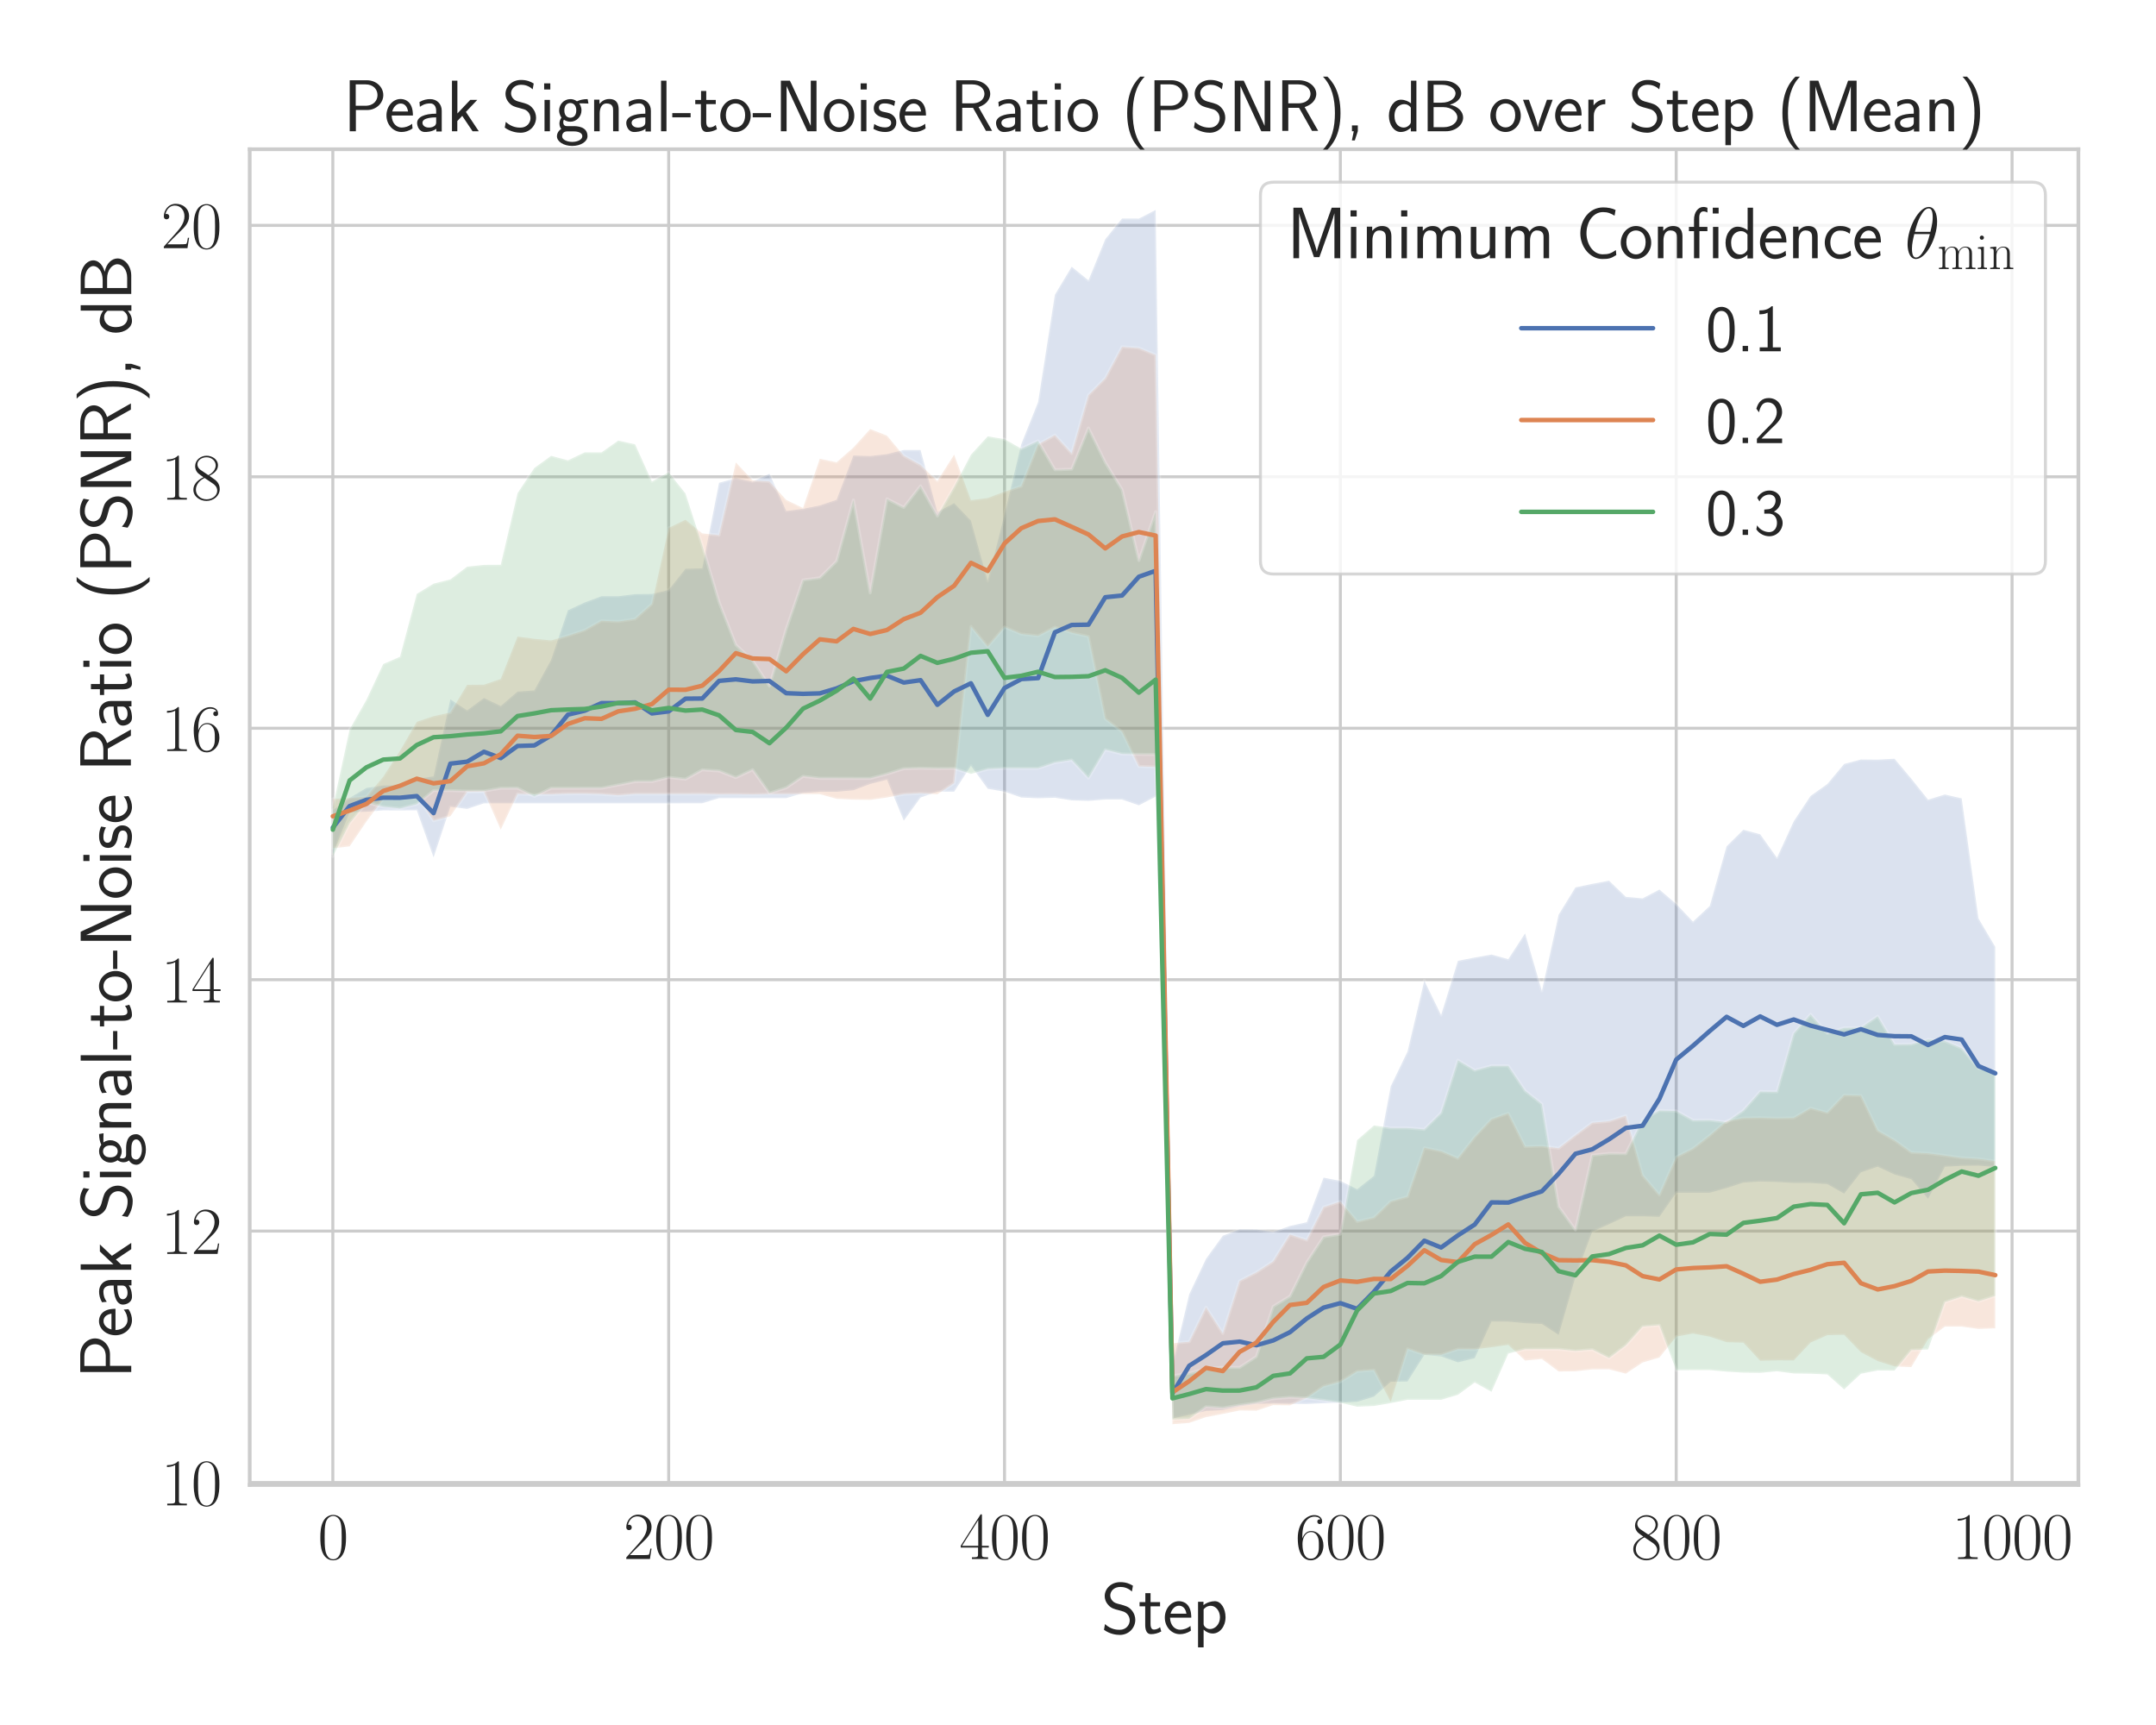 <?xml version="1.0" encoding="utf-8" standalone="no"?>
<!DOCTYPE svg PUBLIC "-//W3C//DTD SVG 1.1//EN"
  "http://www.w3.org/Graphics/SVG/1.1/DTD/svg11.dtd">
<svg xmlns:xlink="http://www.w3.org/1999/xlink" width="720pt" height="576pt" viewBox="0 0 720 576" xmlns="http://www.w3.org/2000/svg" version="1.1">
 <defs>
  <style type="text/css">*{stroke-linejoin: round; stroke-linecap: butt}</style>
 </defs>
 <g id="figure_1">
  <g id="patch_1">
   <path d="M 0 576 
L 720 576 
L 720 0 
L 0 0 
z
" style="fill: #ffffff"/>
  </g>
  <g id="axes_1">
   <g id="patch_2">
    <path d="M 83.393 495.841 
L 694.08 495.841 
L 694.08 49.831 
L 83.393 49.831 
z
" style="fill: #ffffff"/>
   </g>
   <g id="matplotlib.axis_1">
    <g id="xtick_1">
     <g id="line2d_1">
      <path d="M 111.151 495.841 
L 111.151 49.831 
" clip-path="url(#pe81b10f849)" style="fill: none; stroke: #cccccc; stroke-linecap: round"/>
     </g>
     <g id="text_1">
      <!-- $\mathdefault{0}$ -->
      <g style="fill: #262626" transform="translate(106.125 520.562) scale(0.22 -0.22)">
       <defs>
        <path id="CMR17-30" d="M 2688 2025 
C 2688 2416 2682 3080 2413 3591 
C 2176 4039 1798 4198 1466 4198 
C 1158 4198 768 4058 525 3597 
C 269 3118 243 2524 243 2025 
C 243 1661 250 1106 448 619 
C 723 -39 1216 -128 1466 -128 
C 1760 -128 2208 -7 2470 600 
C 2662 1042 2688 1559 2688 2025 
z
M 1466 -26 
C 1056 -26 813 325 723 812 
C 653 1188 653 1738 653 2096 
C 653 2588 653 2997 736 3387 
C 858 3929 1216 4096 1466 4096 
C 1728 4096 2067 3923 2189 3400 
C 2272 3036 2278 2607 2278 2096 
C 2278 1680 2278 1169 2202 792 
C 2067 95 1690 -26 1466 -26 
z
" transform="scale(0.016)"/>
       </defs>
       <use xlink:href="#CMR17-30" transform="scale(0.996)"/>
      </g>
     </g>
    </g>
    <g id="xtick_2">
     <g id="line2d_2">
      <path d="M 223.307 495.841 
L 223.307 49.831 
" clip-path="url(#pe81b10f849)" style="fill: none; stroke: #cccccc; stroke-linecap: round"/>
     </g>
     <g id="text_2">
      <!-- $\mathdefault{200}$ -->
      <g style="fill: #262626" transform="translate(208.229 520.562) scale(0.22 -0.22)">
       <defs>
        <path id="CMR17-32" d="M 2669 989 
L 2554 989 
C 2490 536 2438 459 2413 420 
C 2381 369 1920 369 1830 369 
L 602 369 
C 832 619 1280 1072 1824 1597 
C 2214 1967 2669 2402 2669 3035 
C 2669 3790 2067 4224 1395 4224 
C 691 4224 262 3604 262 3030 
C 262 2780 448 2748 525 2748 
C 589 2748 781 2787 781 3010 
C 781 3207 614 3264 525 3264 
C 486 3264 448 3258 422 3245 
C 544 3790 915 4058 1306 4058 
C 1862 4058 2227 3617 2227 3035 
C 2227 2479 1901 2000 1536 1584 
L 262 146 
L 262 0 
L 2515 0 
L 2669 989 
z
" transform="scale(0.016)"/>
       </defs>
       <use xlink:href="#CMR17-32" transform="scale(0.996)"/>
       <use xlink:href="#CMR17-30" transform="translate(45.69 0) scale(0.996)"/>
       <use xlink:href="#CMR17-30" transform="translate(91.381 0) scale(0.996)"/>
      </g>
     </g>
    </g>
    <g id="xtick_3">
     <g id="line2d_3">
      <path d="M 335.462 495.841 
L 335.462 49.831 
" clip-path="url(#pe81b10f849)" style="fill: none; stroke: #cccccc; stroke-linecap: round"/>
     </g>
     <g id="text_3">
      <!-- $\mathdefault{400}$ -->
      <g style="fill: #262626" transform="translate(320.385 520.562) scale(0.22 -0.22)">
       <defs>
        <path id="CMR17-34" d="M 2150 4122 
C 2150 4256 2144 4256 2029 4256 
L 128 1254 
L 128 1088 
L 1779 1088 
L 1779 457 
C 1779 224 1766 160 1318 160 
L 1197 160 
L 1197 0 
C 1402 0 1747 0 1965 0 
C 2182 0 2528 0 2733 0 
L 2733 160 
L 2611 160 
C 2163 160 2150 224 2150 457 
L 2150 1088 
L 2803 1088 
L 2803 1254 
L 2150 1254 
L 2150 4122 
z
M 1798 3703 
L 1798 1254 
L 256 1254 
L 1798 3703 
z
" transform="scale(0.016)"/>
       </defs>
       <use xlink:href="#CMR17-34" transform="scale(0.996)"/>
       <use xlink:href="#CMR17-30" transform="translate(45.69 0) scale(0.996)"/>
       <use xlink:href="#CMR17-30" transform="translate(91.381 0) scale(0.996)"/>
      </g>
     </g>
    </g>
    <g id="xtick_4">
     <g id="line2d_4">
      <path d="M 447.618 495.841 
L 447.618 49.831 
" clip-path="url(#pe81b10f849)" style="fill: none; stroke: #cccccc; stroke-linecap: round"/>
     </g>
     <g id="text_4">
      <!-- $\mathdefault{600}$ -->
      <g style="fill: #262626" transform="translate(432.54 520.562) scale(0.22 -0.22)">
       <defs>
        <path id="CMR17-36" d="M 678 2176 
C 678 3690 1395 4032 1811 4032 
C 1946 4032 2272 4009 2400 3776 
C 2298 3776 2106 3776 2106 3553 
C 2106 3381 2246 3323 2336 3323 
C 2394 3323 2566 3348 2566 3560 
C 2566 3954 2246 4179 1805 4179 
C 1043 4179 243 3390 243 1984 
C 243 253 966 -128 1478 -128 
C 2099 -128 2688 427 2688 1283 
C 2688 2081 2170 2662 1517 2662 
C 1126 2662 838 2407 678 1960 
L 678 2176 
z
M 1478 25 
C 691 25 691 1200 691 1436 
C 691 1896 909 2560 1504 2560 
C 1613 2560 1926 2560 2138 2120 
C 2253 1870 2253 1609 2253 1289 
C 2253 944 2253 690 2118 434 
C 1978 171 1773 25 1478 25 
z
" transform="scale(0.016)"/>
       </defs>
       <use xlink:href="#CMR17-36" transform="scale(0.996)"/>
       <use xlink:href="#CMR17-30" transform="translate(45.69 0) scale(0.996)"/>
       <use xlink:href="#CMR17-30" transform="translate(91.381 0) scale(0.996)"/>
      </g>
     </g>
    </g>
    <g id="xtick_5">
     <g id="line2d_5">
      <path d="M 559.774 495.841 
L 559.774 49.831 
" clip-path="url(#pe81b10f849)" style="fill: none; stroke: #cccccc; stroke-linecap: round"/>
     </g>
     <g id="text_5">
      <!-- $\mathdefault{800}$ -->
      <g style="fill: #262626" transform="translate(544.696 520.562) scale(0.22 -0.22)">
       <defs>
        <path id="CMR17-38" d="M 1741 2264 
C 2144 2467 2554 2773 2554 3263 
C 2554 3841 1990 4179 1472 4179 
C 890 4179 378 3759 378 3180 
C 378 3021 416 2747 666 2505 
C 730 2442 998 2251 1171 2130 
C 883 1983 211 1634 211 934 
C 211 279 838 -128 1459 -128 
C 2144 -128 2720 362 2720 1010 
C 2720 1590 2330 1857 2074 2029 
L 1741 2264 
z
M 902 2822 
C 851 2854 595 3051 595 3351 
C 595 3739 998 4032 1459 4032 
C 1965 4032 2336 3676 2336 3262 
C 2336 2669 1670 2331 1638 2331 
C 1632 2331 1626 2331 1574 2370 
L 902 2822 
z
M 2080 1519 
C 2176 1449 2483 1240 2483 851 
C 2483 381 2010 25 1472 25 
C 890 25 448 438 448 940 
C 448 1443 838 1862 1280 2060 
L 2080 1519 
z
" transform="scale(0.016)"/>
       </defs>
       <use xlink:href="#CMR17-38" transform="scale(0.996)"/>
       <use xlink:href="#CMR17-30" transform="translate(45.69 0) scale(0.996)"/>
       <use xlink:href="#CMR17-30" transform="translate(91.381 0) scale(0.996)"/>
      </g>
     </g>
    </g>
    <g id="xtick_6">
     <g id="line2d_6">
      <path d="M 671.929 495.841 
L 671.929 49.831 
" clip-path="url(#pe81b10f849)" style="fill: none; stroke: #cccccc; stroke-linecap: round"/>
     </g>
     <g id="text_6">
      <!-- $\mathdefault{1000}$ -->
      <g style="fill: #262626" transform="translate(651.825 520.562) scale(0.22 -0.22)">
       <defs>
        <path id="CMR17-31" d="M 1702 4058 
C 1702 4192 1696 4192 1606 4192 
C 1357 3916 979 3827 621 3827 
C 602 3827 570 3827 563 3808 
C 557 3795 557 3782 557 3648 
C 755 3648 1088 3686 1344 3839 
L 1344 461 
C 1344 236 1331 160 781 160 
L 589 160 
L 589 0 
C 896 0 1216 0 1523 0 
C 1830 0 2150 0 2458 0 
L 2458 160 
L 2266 160 
C 1715 160 1702 230 1702 458 
L 1702 4058 
z
" transform="scale(0.016)"/>
       </defs>
       <use xlink:href="#CMR17-31" transform="scale(0.996)"/>
       <use xlink:href="#CMR17-30" transform="translate(45.69 0) scale(0.996)"/>
       <use xlink:href="#CMR17-30" transform="translate(91.381 0) scale(0.996)"/>
       <use xlink:href="#CMR17-30" transform="translate(137.071 0) scale(0.996)"/>
      </g>
     </g>
    </g>
    <g id="text_7">
     <!-- Step -->
     <g style="fill: #262626" transform="translate(367.649 545.429) scale(0.24 -0.24)">
      <defs>
       <path id="CMSS17-53" d="M 2797 4169 
C 2515 4334 2208 4480 1690 4480 
C 864 4480 333 3879 333 3266 
C 333 3025 403 2753 653 2475 
C 902 2196 1184 2121 1542 2033 
C 1690 1994 1939 1924 1984 1906 
C 2342 1767 2515 1444 2515 1140 
C 2515 742 2202 318 1645 318 
C 1453 318 890 318 358 819 
L 269 318 
C 794 -64 1363 -128 1651 -128 
C 2438 -128 3002 488 3002 1186 
C 3002 1440 2925 1763 2656 2061 
C 2394 2347 2163 2410 1638 2549 
C 1338 2626 1146 2677 986 2873 
C 877 3013 819 3146 819 3317 
C 819 3673 1126 4060 1690 4060 
C 1971 4060 2336 4002 2707 3660 
L 2797 4169 
z
" transform="scale(0.016)"/>
       <path id="CMSS17-74" d="M 1069 2368 
L 1901 2368 
L 1901 2737 
L 1069 2737 
L 1069 3520 
L 614 3520 
L 614 2737 
L 109 2737 
L 109 2368 
L 602 2368 
L 602 749 
C 602 384 685 -64 1107 -64 
C 1427 -64 1722 25 2003 172 
L 1901 548 
C 1747 414 1562 337 1363 337 
C 1082 337 1069 696 1069 856 
L 1069 2368 
z
" transform="scale(0.016)"/>
       <path id="CMSS17-65" d="M 2502 1377 
C 2502 1590 2490 2003 2285 2345 
C 2061 2713 1696 2816 1421 2816 
C 755 2816 192 2188 192 1375 
C 192 582 774 -64 1510 -64 
C 1798 -64 2150 19 2470 248 
C 2470 274 2458 414 2451 420 
C 2451 433 2432 630 2432 656 
C 2125 407 1773 325 1517 325 
C 1107 325 666 667 646 1377 
L 2502 1377 
z
M 698 1728 
C 781 2084 1062 2421 1421 2421 
C 1517 2421 1965 2421 2080 1728 
L 698 1728 
z
" transform="scale(0.016)"/>
       <path id="CMSS17-70" d="M 966 333 
C 1178 129 1466 -5 1773 -5 
C 2368 -5 2880 603 2880 1412 
C 2880 2159 2496 2816 1946 2816 
C 1626 2816 1242 2702 954 2472 
L 954 2765 
L 480 2765 
L 480 -1216 
L 966 -1216 
L 966 333 
z
M 966 2100 
C 1018 2176 1235 2415 1587 2415 
C 2035 2415 2394 1960 2394 1412 
C 2394 787 1958 384 1530 384 
C 1402 384 1267 415 1139 523 
C 966 674 966 768 966 857 
L 966 2100 
z
" transform="scale(0.016)"/>
      </defs>
      <use xlink:href="#CMSS17-53" transform="scale(0.996)"/>
      <use xlink:href="#CMSS17-74" transform="translate(52.049 0) scale(0.996)"/>
      <use xlink:href="#CMSS17-65" transform="translate(85.88 0) scale(0.996)"/>
      <use xlink:href="#CMSS17-70" transform="translate(127.519 0) scale(0.996)"/>
     </g>
    </g>
   </g>
   <g id="matplotlib.axis_2">
    <g id="ytick_1">
     <g id="line2d_7">
      <path d="M 83.393 495.037 
L 694.08 495.037 
" clip-path="url(#pe81b10f849)" style="fill: none; stroke: #cccccc; stroke-linecap: round"/>
     </g>
     <g id="text_8">
      <!-- $\mathdefault{10}$ -->
      <g style="fill: #262626" transform="translate(53.789 502.648) scale(0.22 -0.22)">
       <use xlink:href="#CMR17-31" transform="scale(0.996)"/>
       <use xlink:href="#CMR17-30" transform="translate(45.69 0) scale(0.996)"/>
      </g>
     </g>
    </g>
    <g id="ytick_2">
     <g id="line2d_8">
      <path d="M 83.393 411.081 
L 694.08 411.081 
" clip-path="url(#pe81b10f849)" style="fill: none; stroke: #cccccc; stroke-linecap: round"/>
     </g>
     <g id="text_9">
      <!-- $\mathdefault{12}$ -->
      <g style="fill: #262626" transform="translate(53.789 418.691) scale(0.22 -0.22)">
       <use xlink:href="#CMR17-31" transform="scale(0.996)"/>
       <use xlink:href="#CMR17-32" transform="translate(45.69 0) scale(0.996)"/>
      </g>
     </g>
    </g>
    <g id="ytick_3">
     <g id="line2d_9">
      <path d="M 83.393 327.124 
L 694.08 327.124 
" clip-path="url(#pe81b10f849)" style="fill: none; stroke: #cccccc; stroke-linecap: round"/>
     </g>
     <g id="text_10">
      <!-- $\mathdefault{14}$ -->
      <g style="fill: #262626" transform="translate(53.789 334.735) scale(0.22 -0.22)">
       <use xlink:href="#CMR17-31" transform="scale(0.996)"/>
       <use xlink:href="#CMR17-34" transform="translate(45.69 0) scale(0.996)"/>
      </g>
     </g>
    </g>
    <g id="ytick_4">
     <g id="line2d_10">
      <path d="M 83.393 243.168 
L 694.08 243.168 
" clip-path="url(#pe81b10f849)" style="fill: none; stroke: #cccccc; stroke-linecap: round"/>
     </g>
     <g id="text_11">
      <!-- $\mathdefault{16}$ -->
      <g style="fill: #262626" transform="translate(53.789 250.778) scale(0.22 -0.22)">
       <use xlink:href="#CMR17-31" transform="scale(0.996)"/>
       <use xlink:href="#CMR17-36" transform="translate(45.69 0) scale(0.996)"/>
      </g>
     </g>
    </g>
    <g id="ytick_5">
     <g id="line2d_11">
      <path d="M 83.393 159.212 
L 694.08 159.212 
" clip-path="url(#pe81b10f849)" style="fill: none; stroke: #cccccc; stroke-linecap: round"/>
     </g>
     <g id="text_12">
      <!-- $\mathdefault{18}$ -->
      <g style="fill: #262626" transform="translate(53.789 166.822) scale(0.22 -0.22)">
       <use xlink:href="#CMR17-31" transform="scale(0.996)"/>
       <use xlink:href="#CMR17-38" transform="translate(45.69 0) scale(0.996)"/>
      </g>
     </g>
    </g>
    <g id="ytick_6">
     <g id="line2d_12">
      <path d="M 83.393 75.255 
L 694.08 75.255 
" clip-path="url(#pe81b10f849)" style="fill: none; stroke: #cccccc; stroke-linecap: round"/>
     </g>
     <g id="text_13">
      <!-- $\mathdefault{20}$ -->
      <g style="fill: #262626" transform="translate(53.789 82.865) scale(0.22 -0.22)">
       <use xlink:href="#CMR17-32" transform="scale(0.996)"/>
       <use xlink:href="#CMR17-30" transform="translate(45.69 0) scale(0.996)"/>
      </g>
     </g>
    </g>
    <g id="text_14">
     <!-- Peak Signal-to-Noise Ratio (PSNR), dB -->
     <g style="fill: #262626" transform="translate(43.831 460.307) rotate(-90) scale(0.24 -0.24)">
      <defs>
       <path id="CMSS17-50" d="M 2106 1856 
C 2874 1856 3501 2453 3501 3158 
C 3501 3850 2899 4453 2067 4453 
L 570 4453 
L 570 0 
L 1107 0 
L 1107 1856 
L 2106 1856 
z
M 1926 4096 
C 2669 4096 2995 3627 2995 3157 
C 2995 2720 2694 2226 1926 2226 
L 1094 2226 
L 1094 4096 
L 1926 4096 
z
" transform="scale(0.016)"/>
       <path id="CMSS17-61" d="M 2406 1791 
C 2406 2392 1978 2808 1402 2808 
C 1120 2808 813 2757 461 2553 
L 499 2135 
C 659 2248 934 2432 1395 2432 
C 1722 2432 1920 2180 1920 1782 
L 1920 1536 
C 896 1536 256 1238 256 726 
C 256 461 416 -64 947 -64 
C 1043 -64 1562 -64 1933 217 
L 1933 -19 
L 2406 -19 
L 2406 1791 
z
M 1920 816 
C 1920 701 1920 548 1728 434 
C 1562 325 1350 325 1261 325 
C 941 325 723 511 723 744 
C 723 1211 1722 1211 1920 1211 
L 1920 816 
z
" transform="scale(0.016)"/>
       <path id="CMSS17-6b" d="M 1696 1688 
L 2688 2739 
L 2074 2739 
L 954 1554 
L 954 4416 
L 480 4416 
L 480 0 
L 947 0 
L 947 892 
L 1376 1344 
L 2278 0 
L 2822 0 
L 1696 1688 
z
" transform="scale(0.016)"/>
       <path id="CMSS17-69" d="M 979 4183 
L 442 4183 
L 442 3648 
L 979 3648 
L 979 4183 
z
M 947 2739 
L 474 2739 
L 474 0 
L 947 0 
L 947 2739 
z
" transform="scale(0.016)"/>
       <path id="CMSS17-67" d="M 2848 2808 
C 2483 2808 2170 2738 1914 2617 
C 1702 2777 1485 2808 1338 2808 
C 781 2808 358 2349 358 1814 
C 358 1468 550 1207 563 1195 
C 448 1035 384 863 384 672 
C 384 448 474 289 544 200 
C 211 -3 166 -314 166 -435 
C 166 -898 749 -1280 1498 -1280 
C 2253 -1280 2835 -898 2835 -428 
C 2835 448 1856 448 1587 448 
L 1069 448 
C 973 448 717 448 717 791 
C 717 921 774 1004 781 1010 
C 877 940 1075 832 1338 832 
C 1869 832 2310 1278 2310 1827 
C 2310 2132 2170 2355 2112 2432 
L 2131 2432 
C 2150 2432 2419 2432 2515 2432 
C 2720 2432 2739 2429 2918 2419 
L 2848 2808 
z
M 1338 1182 
C 1120 1182 813 1315 813 1823 
C 813 2375 1165 2464 1331 2464 
C 1549 2464 1856 2331 1856 1823 
C 1856 1271 1504 1182 1338 1182 
z
M 1581 -10 
C 1734 -10 2381 -10 2381 -442 
C 2381 -714 1984 -929 1504 -929 
C 1018 -929 621 -720 621 -435 
C 621 -403 621 -10 1062 -10 
L 1581 -10 
z
" transform="scale(0.016)"/>
       <path id="CMSS17-6e" d="M 2618 1877 
C 2618 2283 2522 2816 1798 2816 
C 1389 2816 1120 2606 941 2389 
L 941 2758 
L 474 2758 
L 474 0 
L 960 0 
L 960 1559 
C 960 1964 1114 2428 1549 2428 
C 2112 2428 2131 2048 2131 1829 
L 2131 0 
L 2618 0 
L 2618 1877 
z
" transform="scale(0.016)"/>
       <path id="CMSS17-6c" d="M 947 4416 
L 474 4416 
L 474 0 
L 947 0 
L 947 4416 
z
" transform="scale(0.016)"/>
       <path id="CMSS17-2d" d="M 1664 1216 
L 1664 1585 
L 64 1585 
L 64 1216 
L 1664 1216 
z
" transform="scale(0.016)"/>
       <path id="CMSS17-6f" d="M 2829 1356 
C 2829 2176 2221 2816 1504 2816 
C 768 2816 173 2157 173 1356 
C 173 544 787 -64 1498 -64 
C 2227 -64 2829 563 2829 1356 
z
M 1504 337 
C 1050 337 659 709 659 1408 
C 659 2151 1114 2427 1498 2427 
C 1914 2427 2342 2126 2342 1408 
C 2342 683 1926 337 1504 337 
z
" transform="scale(0.016)"/>
       <path id="CMSS17-4e" d="M 1466 4180 
L 1350 4416 
L 563 4416 
L 563 0 
L 1062 0 
L 1062 3926 
L 1069 3932 
C 1114 3817 1139 3760 1402 3194 
L 2771 236 
L 2886 0 
L 3674 0 
L 3674 4416 
L 3174 4416 
L 3174 490 
L 3168 483 
C 3123 598 3098 655 2835 1221 
L 1466 4180 
z
" transform="scale(0.016)"/>
       <path id="CMSS17-73" d="M 2061 2627 
C 1683 2807 1389 2807 1197 2807 
C 742 2807 198 2648 198 2003 
C 198 1359 902 1218 1094 1179 
C 1389 1122 1715 1058 1715 740 
C 1715 337 1254 337 1171 337 
C 915 337 563 407 243 638 
L 166 210 
C 531 0 883 -64 1178 -64 
C 1965 -64 2163 416 2163 781 
C 2163 1094 1984 1305 1862 1401 
C 1651 1568 1574 1587 1050 1696 
C 960 1709 646 1779 646 2066 
C 646 2432 1050 2432 1139 2432 
C 1555 2432 1811 2303 1984 2208 
L 2061 2627 
z
" transform="scale(0.016)"/>
       <path id="CMSS17-52" d="M 2522 2109 
L 2534 2115 
C 3533 2459 3539 3147 3539 3268 
C 3539 3873 2925 4453 2003 4453 
L 570 4453 
L 570 32 
L 1094 32 
L 1094 2048 
L 2035 2048 
L 3168 32 
L 3706 32 
L 2522 2109 
z
M 1094 2437 
L 1094 4096 
L 1933 4096 
C 2746 4096 3034 3637 3034 3267 
C 3034 2922 2778 2437 1933 2437 
L 1094 2437 
z
" transform="scale(0.016)"/>
       <path id="CMSS17-28" d="M 1613 4768 
C 1267 4417 474 3601 474 1588 
C 474 -433 1267 -1243 1613 -1600 
L 2003 -1600 
C 1216 -784 960 357 960 1581 
C 960 2798 1203 3946 2003 4768 
L 1613 4768 
z
" transform="scale(0.016)"/>
       <path id="CMSS17-29" d="M 723 -1600 
C 1069 -1249 1862 -433 1862 1581 
C 1862 3601 1069 4411 723 4768 
L 333 4768 
C 1120 3952 1376 2811 1376 1588 
C 1376 370 1133 -778 333 -1600 
L 723 -1600 
z
" transform="scale(0.016)"/>
       <path id="CMSS17-2c" d="M 1088 6 
L 1088 510 
L 576 510 
L 576 0 
L 736 0 
L 570 -800 
L 826 -800 
L 1088 6 
z
" transform="scale(0.016)"/>
       <path id="CMSS17-64" d="M 2611 4416 
L 2138 4416 
L 2138 2438 
C 1939 2603 1613 2756 1254 2756 
C 672 2756 211 2131 211 1347 
C 211 562 666 -64 1235 -64 
C 1677 -64 1971 172 2125 306 
L 2125 -13 
L 2611 -13 
L 2611 4416 
z
M 2125 836 
C 2125 747 2125 653 1926 482 
C 1798 375 1645 325 1498 325 
C 1152 325 698 576 698 1340 
C 698 2134 1210 2368 1562 2368 
C 1798 2368 1990 2254 2125 2065 
L 2125 836 
z
" transform="scale(0.016)"/>
       <path id="CMSS17-42" d="M 570 4416 
L 570 0 
L 2163 0 
C 3034 0 3667 574 3667 1200 
C 3667 1685 3251 2176 2502 2317 
C 3334 2558 3501 3040 3501 3313 
C 3501 3883 2874 4416 1997 4416 
L 570 4416 
z
M 1088 2496 
L 1088 4059 
L 1824 4059 
C 2483 4059 3002 3724 3002 3306 
C 3002 2926 2592 2496 1766 2496 
L 1088 2496 
z
M 1088 357 
L 1088 2107 
L 1939 2107 
C 2630 2107 3162 1679 3162 1206 
C 3162 772 2694 357 1984 357 
L 1088 357 
z
" transform="scale(0.016)"/>
      </defs>
      <use xlink:href="#CMSS17-50" transform="scale(0.996)"/>
      <use xlink:href="#CMSS17-65" transform="translate(57.133 0) scale(0.996)"/>
      <use xlink:href="#CMSS17-61" transform="translate(98.772 0) scale(0.996)"/>
      <use xlink:href="#CMSS17-6b" transform="translate(143.694 0) scale(0.996)"/>
      <use xlink:href="#CMSS17-53" transform="translate(220.525 0) scale(0.996)"/>
      <use xlink:href="#CMSS17-69" transform="translate(272.574 0) scale(0.996)"/>
      <use xlink:href="#CMSS17-67" transform="translate(294.755 0) scale(0.996)"/>
      <use xlink:href="#CMSS17-6e" transform="translate(341.598 0) scale(0.996)"/>
      <use xlink:href="#CMSS17-61" transform="translate(389.803 0) scale(0.996)"/>
      <use xlink:href="#CMSS17-6c" transform="translate(434.725 0) scale(0.996)"/>
      <use xlink:href="#CMSS17-2d" transform="translate(456.906 0) scale(0.996)"/>
      <use xlink:href="#CMSS17-74" transform="translate(488.135 0) scale(0.996)"/>
      <use xlink:href="#CMSS17-6f" transform="translate(521.967 0) scale(0.996)"/>
      <use xlink:href="#CMSS17-2d" transform="translate(568.81 0) scale(0.996)"/>
      <use xlink:href="#CMSS17-4e" transform="translate(600.039 0) scale(0.996)"/>
      <use xlink:href="#CMSS17-6f" transform="translate(666.101 0) scale(0.996)"/>
      <use xlink:href="#CMSS17-69" transform="translate(712.944 0) scale(0.996)"/>
      <use xlink:href="#CMSS17-73" transform="translate(735.125 0) scale(0.996)"/>
      <use xlink:href="#CMSS17-65" transform="translate(771.039 0) scale(0.996)"/>
      <use xlink:href="#CMSS17-52" transform="translate(843.907 0) scale(0.996)"/>
      <use xlink:href="#CMSS17-61" transform="translate(904.323 0) scale(0.996)"/>
      <use xlink:href="#CMSS17-74" transform="translate(949.245 0) scale(0.996)"/>
      <use xlink:href="#CMSS17-69" transform="translate(983.076 0) scale(0.996)"/>
      <use xlink:href="#CMSS17-6f" transform="translate(1005.257 0) scale(0.996)"/>
      <use xlink:href="#CMSS17-28" transform="translate(1083.33 0) scale(0.996)"/>
      <use xlink:href="#CMSS17-50" transform="translate(1119.764 0) scale(0.996)"/>
      <use xlink:href="#CMSS17-53" transform="translate(1179.499 0) scale(0.996)"/>
      <use xlink:href="#CMSS17-4e" transform="translate(1231.548 0) scale(0.996)"/>
      <use xlink:href="#CMSS17-52" transform="translate(1297.609 0) scale(0.996)"/>
      <use xlink:href="#CMSS17-29" transform="translate(1358.025 0) scale(0.996)"/>
      <use xlink:href="#CMSS17-2c" transform="translate(1394.459 0) scale(0.996)"/>
      <use xlink:href="#CMSS17-64" transform="translate(1451.713 0) scale(0.996)"/>
      <use xlink:href="#CMSS17-42" transform="translate(1499.918 0) scale(0.996)"/>
     </g>
    </g>
   </g>
   <g id="PolyCollection_1">
    <defs>
     <path id="mb21446f955" d="M 111.151 -305.462 
L 111.151 -290.959 
L 116.759 -304.774 
L 122.367 -304.95 
L 127.974 -305.412 
L 133.582 -305.391 
L 139.19 -305.429 
L 144.798 -289.699 
L 150.406 -306.608 
L 156.013 -305.89 
L 161.621 -307.758 
L 167.229 -307.758 
L 172.837 -307.758 
L 178.445 -307.758 
L 184.052 -307.758 
L 189.66 -307.758 
L 195.268 -307.758 
L 200.876 -307.758 
L 206.483 -307.758 
L 212.091 -307.758 
L 217.699 -307.758 
L 223.307 -307.754 
L 228.915 -307.771 
L 234.522 -307.784 
L 240.13 -309.488 
L 245.738 -309.488 
L 251.346 -309.488 
L 256.953 -309.488 
L 262.561 -309.492 
L 268.169 -311.163 
L 273.777 -311.629 
L 279.385 -311.616 
L 284.992 -312.128 
L 290.6 -314.227 
L 296.208 -315.663 
L 301.816 -301.961 
L 307.423 -309.694 
L 313.031 -311.646 
L 318.639 -311.646 
L 324.247 -320.323 
L 329.855 -312.611 
L 335.462 -311.65 
L 341.07 -309.694 
L 346.678 -309.45 
L 352.286 -309.626 
L 357.894 -308.737 
L 363.501 -308.569 
L 369.109 -309.018 
L 374.717 -309.018 
L 380.325 -307.083 
L 385.932 -310 
L 391.54 -102.393 
L 397.148 -103.547 
L 402.756 -104.865 
L 408.364 -105.159 
L 413.971 -106.406 
L 419.579 -107.233 
L 425.187 -107.354 
L 430.795 -107.228 
L 436.402 -107.195 
L 442.01 -107.459 
L 447.618 -107.619 
L 453.226 -107.921 
L 458.834 -109.642 
L 464.441 -114.612 
L 470.049 -114.709 
L 475.657 -123.587 
L 481.265 -123.071 
L 486.872 -121.102 
L 492.48 -122.483 
L 498.088 -134.728 
L 503.696 -134.691 
L 509.304 -134.166 
L 514.911 -133.91 
L 520.519 -130.254 
L 526.127 -149.656 
L 531.735 -164.772 
L 537.343 -167.22 
L 542.95 -169.864 
L 548.558 -169.864 
L 554.166 -169.679 
L 559.774 -177.735 
L 565.381 -177.731 
L 570.989 -177.735 
L 576.597 -179.301 
L 582.205 -181.106 
L 587.813 -181.48 
L 593.42 -181.312 
L 599.028 -180.988 
L 604.636 -180.972 
L 610.244 -180.598 
L 615.851 -177.429 
L 621.459 -184.552 
L 627.067 -186.425 
L 632.675 -183.814 
L 638.283 -182.235 
L 643.89 -175.712 
L 649.498 -186.42 
L 655.106 -186.71 
L 660.714 -186.777 
L 666.321 -186.336 
L 666.321 -259.824 
L 666.321 -259.824 
L 660.714 -269.336 
L 655.106 -309.425 
L 649.498 -310.709 
L 643.89 -308.976 
L 638.283 -315.986 
L 632.675 -322.648 
L 627.067 -322.342 
L 621.459 -322.4 
L 615.851 -320.906 
L 610.244 -314.206 
L 604.636 -310.223 
L 599.028 -301.768 
L 593.42 -289.565 
L 587.813 -297.423 
L 582.205 -298.935 
L 576.597 -293.41 
L 570.989 -273.504 
L 565.381 -268.261 
L 559.774 -274.146 
L 554.166 -278.974 
L 548.558 -276.019 
L 542.95 -276.522 
L 537.343 -281.933 
L 531.735 -280.867 
L 526.127 -279.696 
L 520.519 -270.591 
L 514.911 -245.106 
L 509.304 -264.328 
L 503.696 -255.718 
L 498.088 -257.267 
L 492.48 -256.268 
L 486.872 -255.172 
L 481.265 -237.046 
L 475.657 -248.552 
L 470.049 -224.889 
L 464.441 -213.265 
L 458.834 -183.348 
L 453.226 -178.889 
L 447.618 -181.685 
L 442.01 -182.756 
L 436.402 -167.887 
L 430.795 -166.653 
L 425.187 -164.621 
L 419.579 -165.427 
L 413.971 -165.482 
L 408.364 -163.379 
L 402.756 -155.671 
L 397.148 -143.854 
L 391.54 -120.191 
L 385.932 -505.896 
L 380.325 -503.008 
L 374.717 -503.037 
L 369.109 -496.131 
L 363.501 -482.384 
L 357.894 -486.926 
L 352.286 -477.606 
L 346.678 -441.753 
L 341.07 -427.715 
L 335.462 -404.224 
L 329.855 -381.963 
L 324.247 -402.151 
L 318.639 -407.994 
L 313.031 -405.026 
L 307.423 -425.734 
L 301.816 -425.751 
L 296.208 -424.37 
L 290.6 -423.719 
L 284.992 -423.904 
L 279.385 -409.098 
L 273.777 -407.226 
L 268.169 -406.084 
L 262.561 -405.383 
L 256.953 -417.809 
L 251.346 -415.164 
L 245.738 -416.348 
L 240.13 -414.782 
L 234.522 -386.233 
L 228.915 -386.077 
L 223.307 -379.004 
L 217.699 -377.665 
L 212.091 -377.61 
L 206.483 -376.913 
L 200.876 -376.913 
L 195.268 -374.831 
L 189.66 -372.224 
L 184.052 -355.664 
L 178.445 -345.459 
L 172.837 -345.069 
L 167.229 -340.25 
L 161.621 -342.928 
L 156.013 -338.789 
L 150.406 -342.466 
L 144.798 -316.763 
L 139.19 -315.923 
L 133.582 -313.732 
L 127.974 -313.732 
L 122.367 -312.897 
L 116.759 -309.559 
L 111.151 -305.462 
z
" style="stroke: #ffffff; stroke-opacity: 0.2"/>
    </defs>
    <g clip-path="url(#pe81b10f849)">
     <use xlink:href="#mb21446f955" x="0" y="576" style="fill: #4c72b0; fill-opacity: 0.2; stroke: #ffffff; stroke-opacity: 0.2"/>
    </g>
   </g>
   <g id="PolyCollection_2">
    <defs>
     <path id="mf7335d15be" d="M 111.151 -309.236 
L 111.151 -292.755 
L 116.759 -293.385 
L 122.367 -301.667 
L 127.974 -309.249 
L 133.582 -309.37 
L 139.19 -310.416 
L 144.798 -301.957 
L 150.406 -303.435 
L 156.013 -311.587 
L 161.621 -311.675 
L 167.229 -298.972 
L 172.837 -310.894 
L 178.445 -310.73 
L 184.052 -310.756 
L 189.66 -310.966 
L 195.268 -310.987 
L 200.876 -310.827 
L 206.483 -310.445 
L 212.091 -310.89 
L 217.699 -310.89 
L 223.307 -310.89 
L 228.915 -310.89 
L 234.522 -310.907 
L 240.13 -310.793 
L 245.738 -310.814 
L 251.346 -310.722 
L 256.953 -310.856 
L 262.561 -310.848 
L 268.169 -310.861 
L 273.777 -310.819 
L 279.385 -309.265 
L 284.992 -308.98 
L 290.6 -308.909 
L 296.208 -309.702 
L 301.816 -310.835 
L 307.423 -311.108 
L 313.031 -310.793 
L 318.639 -314.534 
L 324.247 -366.813 
L 329.855 -360.067 
L 335.462 -366.633 
L 341.07 -364.295 
L 346.678 -363.69 
L 352.286 -366.582 
L 357.894 -364.735 
L 363.501 -363.493 
L 369.109 -336.006 
L 374.717 -331.652 
L 380.325 -320.075 
L 385.932 -319.907 
L 391.54 -100.432 
L 397.148 -100.873 
L 402.756 -102.808 
L 408.364 -103.87 
L 413.971 -105.033 
L 419.579 -104.953 
L 425.187 -106.821 
L 430.795 -106.729 
L 436.402 -109.264 
L 442.01 -113.093 
L 447.618 -114.633 
L 453.226 -118.084 
L 458.834 -118.529 
L 464.441 -107.921 
L 470.049 -125.619 
L 475.657 -123.676 
L 481.265 -123.638 
L 486.872 -125.51 
L 492.48 -125.439 
L 498.088 -126.152 
L 503.696 -126.933 
L 509.304 -121.694 
L 514.911 -122.215 
L 520.519 -118.034 
L 526.127 -118.113 
L 531.735 -118.735 
L 537.343 -118.756 
L 542.95 -117.32 
L 548.558 -121.039 
L 554.166 -122.697 
L 559.774 -129.691 
L 565.381 -130.711 
L 570.989 -129.666 
L 576.597 -127.827 
L 582.205 -127.663 
L 587.813 -121.623 
L 593.42 -121.761 
L 599.028 -121.749 
L 604.636 -127.684 
L 610.244 -130.17 
L 615.851 -130.279 
L 621.459 -124.473 
L 627.067 -121.518 
L 632.675 -119.725 
L 638.283 -119.507 
L 643.89 -128.856 
L 649.498 -133.028 
L 655.106 -133.028 
L 660.714 -132.243 
L 666.321 -132.453 
L 666.321 -188.276 
L 666.321 -188.276 
L 660.714 -189.052 
L 655.106 -189.367 
L 649.498 -190.14 
L 643.89 -190.895 
L 638.283 -191.189 
L 632.675 -195.227 
L 627.067 -198.464 
L 621.459 -210.176 
L 615.851 -210.323 
L 610.244 -204.454 
L 604.636 -205.974 
L 599.028 -202.712 
L 593.42 -202.611 
L 587.813 -202.771 
L 582.205 -202.662 
L 576.597 -201.663 
L 570.989 -196.844 
L 565.381 -192.465 
L 559.774 -189.632 
L 554.166 -176.954 
L 548.558 -183.524 
L 542.95 -203.426 
L 537.343 -201.621 
L 531.735 -201.096 
L 526.127 -196.919 
L 520.519 -192.595 
L 514.911 -193.28 
L 509.304 -193.116 
L 503.696 -204.253 
L 498.088 -202.28 
L 492.48 -196.302 
L 486.872 -189.178 
L 481.265 -191.605 
L 475.657 -192.73 
L 470.049 -176.409 
L 464.441 -174.843 
L 458.834 -169.407 
L 453.226 -168.097 
L 447.618 -174.788 
L 442.01 -172.912 
L 436.402 -161.909 
L 430.795 -163.765 
L 425.187 -154.811 
L 419.579 -151.142 
L 413.971 -148.271 
L 408.364 -130.753 
L 402.756 -139.48 
L 397.148 -127.966 
L 391.54 -127.475 
L 385.932 -457.449 
L 380.325 -459.787 
L 374.717 -460.186 
L 369.109 -449.704 
L 363.501 -444.053 
L 357.894 -424.588 
L 352.286 -430.713 
L 346.678 -427.627 
L 341.07 -413.623 
L 335.462 -411.827 
L 329.855 -409.711 
L 324.247 -408.989 
L 318.639 -424.177 
L 313.031 -415.37 
L 307.423 -420.726 
L 301.816 -423.828 
L 296.208 -430.541 
L 290.6 -432.728 
L 284.992 -426.557 
L 279.385 -421.637 
L 273.777 -422.808 
L 268.169 -406.369 
L 262.561 -409.073 
L 256.953 -415.223 
L 251.346 -415.588 
L 245.738 -421.595 
L 240.13 -397.302 
L 234.522 -397.902 
L 228.915 -402.44 
L 223.307 -399.728 
L 217.699 -374.311 
L 212.091 -369.303 
L 206.483 -368.459 
L 200.876 -368.723 
L 195.268 -365.567 
L 189.66 -363.707 
L 184.052 -362.158 
L 178.445 -362.679 
L 172.837 -363.443 
L 167.229 -349.292 
L 161.621 -347.373 
L 156.013 -347.323 
L 150.406 -338.079 
L 144.798 -336.866 
L 139.19 -334.973 
L 133.582 -325.272 
L 127.974 -316.62 
L 122.367 -309.945 
L 116.759 -309.538 
L 111.151 -309.236 
z
" style="stroke: #ffffff; stroke-opacity: 0.2"/>
    </defs>
    <g clip-path="url(#pe81b10f849)">
     <use xlink:href="#mf7335d15be" x="0" y="576" style="fill: #dd8452; fill-opacity: 0.2; stroke: #ffffff; stroke-opacity: 0.2"/>
    </g>
   </g>
   <g id="PolyCollection_3">
    <defs>
     <path id="mabb56035d1" d="M 111.151 -306.499 
L 111.151 -290.014 
L 116.759 -301.071 
L 122.367 -307.973 
L 127.974 -306.596 
L 133.582 -306.042 
L 139.19 -307.46 
L 144.798 -312.002 
L 150.406 -312.011 
L 156.013 -311.843 
L 161.621 -311.847 
L 167.229 -312.829 
L 172.837 -312.842 
L 178.445 -310.071 
L 184.052 -312.817 
L 189.66 -312.817 
L 195.268 -312.842 
L 200.876 -312.842 
L 206.483 -313.904 
L 212.091 -315.021 
L 217.699 -315.037 
L 223.307 -316.419 
L 228.915 -315.831 
L 234.522 -318.946 
L 240.13 -318.572 
L 245.738 -316.351 
L 251.346 -318.983 
L 256.953 -311.163 
L 262.561 -312.964 
L 268.169 -316.775 
L 273.777 -316.133 
L 279.385 -316.12 
L 284.992 -316.099 
L 290.6 -316.083 
L 296.208 -317.565 
L 301.816 -319.336 
L 307.423 -319.5 
L 313.031 -319.395 
L 318.639 -319.433 
L 324.247 -317.594 
L 329.855 -319.185 
L 335.462 -319.466 
L 341.07 -319.458 
L 346.678 -319.445 
L 352.286 -321.351 
L 357.894 -322.228 
L 363.501 -316.213 
L 369.109 -325.654 
L 374.717 -324.243 
L 380.325 -324.109 
L 385.932 -324.092 
L 391.54 -102.015 
L 397.148 -102.258 
L 402.756 -106.263 
L 408.364 -105.864 
L 413.971 -106.809 
L 419.579 -107.61 
L 425.187 -108.971 
L 430.795 -109.428 
L 436.402 -109.138 
L 442.01 -108.412 
L 447.618 -107.598 
L 453.226 -106.284 
L 458.834 -106.519 
L 464.441 -107.493 
L 470.049 -108.589 
L 475.657 -108.589 
L 481.265 -108.589 
L 486.872 -110.247 
L 492.48 -114.373 
L 498.088 -111.258 
L 503.696 -124.024 
L 509.304 -125.472 
L 514.911 -125.493 
L 520.519 -125.493 
L 526.127 -124.889 
L 531.735 -125.371 
L 537.343 -122.53 
L 542.95 -126.765 
L 548.558 -133.037 
L 554.166 -133.482 
L 559.774 -118.47 
L 565.381 -118.5 
L 570.989 -118.508 
L 576.597 -117.988 
L 582.205 -117.652 
L 587.813 -117.58 
L 593.42 -118.113 
L 599.028 -117.383 
L 604.636 -117.307 
L 610.244 -117.051 
L 615.851 -112.064 
L 621.459 -117.286 
L 627.067 -118.382 
L 632.675 -118.344 
L 638.283 -125.166 
L 643.89 -125.392 
L 649.498 -141.185 
L 655.106 -143.061 
L 660.714 -141.453 
L 666.321 -143.292 
L 666.321 -218.5 
L 666.321 -218.5 
L 660.714 -219.294 
L 655.106 -225.989 
L 649.498 -228.378 
L 643.89 -228.907 
L 638.283 -227.332 
L 632.675 -227.269 
L 627.067 -236.668 
L 621.459 -232.865 
L 615.851 -232.794 
L 610.244 -230.959 
L 604.636 -237.306 
L 599.028 -230.938 
L 593.42 -211.435 
L 587.813 -211.507 
L 582.205 -205.164 
L 576.597 -201.293 
L 570.989 -201.969 
L 565.381 -201.923 
L 559.774 -205.042 
L 554.166 -205.193 
L 548.558 -202.066 
L 542.95 -190.774 
L 537.343 -190.836 
L 531.735 -190.282 
L 526.127 -165.305 
L 520.519 -173.063 
L 514.911 -207.342 
L 509.304 -211.775 
L 503.696 -220.108 
L 498.088 -220.104 
L 492.48 -218.601 
L 486.872 -221.976 
L 481.265 -204.383 
L 475.657 -198.888 
L 470.049 -199.345 
L 464.441 -199.371 
L 458.834 -200.193 
L 453.226 -195.316 
L 447.618 -163.903 
L 442.01 -163.005 
L 436.402 -154.462 
L 430.795 -143.174 
L 425.187 -139.745 
L 419.579 -123.012 
L 413.971 -119.39 
L 408.364 -119.406 
L 402.756 -118.995 
L 397.148 -117.475 
L 391.54 -116.577 
L 385.932 -405.148 
L 380.325 -388.839 
L 374.717 -412.507 
L 369.109 -421.587 
L 363.501 -433.076 
L 357.894 -419.328 
L 352.286 -419.143 
L 346.678 -428.777 
L 341.07 -426.183 
L 335.462 -429.353 
L 329.855 -430.297 
L 324.247 -424.168 
L 318.639 -413.43 
L 313.031 -403.7 
L 307.423 -413.745 
L 301.816 -406.567 
L 296.208 -409.421 
L 290.6 -378.017 
L 284.992 -409.064 
L 279.385 -388.621 
L 273.777 -383.063 
L 268.169 -382.32 
L 262.561 -365.932 
L 256.953 -346.907 
L 251.346 -355.429 
L 245.738 -360.672 
L 240.13 -374.932 
L 234.522 -393.885 
L 228.915 -411.231 
L 223.307 -418.27 
L 217.699 -415.214 
L 212.091 -427.627 
L 206.483 -428.887 
L 200.876 -424.936 
L 195.268 -424.949 
L 189.66 -422.288 
L 184.052 -423.79 
L 178.445 -419.731 
L 172.837 -411.306 
L 167.229 -387.416 
L 161.621 -387.383 
L 156.013 -386.787 
L 150.406 -382.53 
L 144.798 -381.12 
L 139.19 -377.69 
L 133.582 -356.688 
L 127.974 -354.266 
L 122.367 -342.311 
L 116.759 -332.425 
L 111.151 -306.499 
z
" style="stroke: #ffffff; stroke-opacity: 0.2"/>
    </defs>
    <g clip-path="url(#pe81b10f849)">
     <use xlink:href="#mabb56035d1" x="0" y="576" style="fill: #55a868; fill-opacity: 0.2; stroke: #ffffff; stroke-opacity: 0.2"/>
    </g>
   </g>
   <g id="line2d_13">
    <path d="M 111.151 276.35 
L 116.759 269.158 
L 122.367 267.062 
L 127.974 266.363 
L 133.582 266.374 
L 139.19 265.823 
L 144.798 271.507 
L 150.406 254.982 
L 156.013 254.333 
L 161.621 251.025 
L 167.229 253.139 
L 172.837 249.089 
L 178.445 248.912 
L 184.052 245.552 
L 189.66 238.63 
L 195.268 237.31 
L 200.876 234.772 
L 206.483 234.782 
L 212.091 234.542 
L 217.699 238.221 
L 223.307 237.542 
L 228.915 233.295 
L 234.522 233.24 
L 240.13 227.352 
L 245.738 226.84 
L 251.346 227.532 
L 256.953 227.382 
L 262.561 231.464 
L 268.169 231.683 
L 273.777 231.523 
L 279.385 229.866 
L 284.992 227.461 
L 290.6 226.391 
L 296.208 225.614 
L 301.816 227.912 
L 307.423 227.123 
L 313.031 235.347 
L 318.639 230.879 
L 324.247 228.162 
L 329.855 238.694 
L 335.462 229.74 
L 341.07 226.749 
L 346.678 226.423 
L 352.286 211.139 
L 357.894 208.682 
L 363.501 208.583 
L 369.109 199.428 
L 374.717 198.852 
L 380.325 192.58 
L 385.932 190.585 
L 391.54 465.266 
L 397.148 456.046 
L 402.756 452.471 
L 408.364 448.544 
L 413.971 447.98 
L 419.579 449.189 
L 425.187 447.593 
L 430.795 444.823 
L 436.402 440.246 
L 442.01 436.634 
L 447.618 435.136 
L 453.226 437.044 
L 458.834 431.322 
L 464.441 424.567 
L 470.049 420 
L 475.657 414.289 
L 481.265 416.56 
L 486.872 412.51 
L 492.48 408.89 
L 498.088 401.496 
L 503.696 401.554 
L 509.304 399.628 
L 514.911 397.792 
L 520.519 391.913 
L 526.127 385.256 
L 531.735 383.766 
L 537.343 380.422 
L 542.95 376.625 
L 548.558 375.889 
L 554.166 366.89 
L 559.774 353.814 
L 565.381 349.186 
L 570.989 344.255 
L 576.597 339.533 
L 582.205 342.554 
L 587.813 339.394 
L 593.42 342.2 
L 599.028 340.425 
L 604.636 342.46 
L 610.244 343.922 
L 615.851 345.408 
L 621.459 343.662 
L 627.067 345.586 
L 632.675 345.999 
L 638.283 346.042 
L 643.89 348.939 
L 649.498 346.294 
L 655.106 347.126 
L 660.714 355.958 
L 666.321 358.381 
" clip-path="url(#pe81b10f849)" style="fill: none; stroke: #4c72b0; stroke-width: 1.5; stroke-linecap: round"/>
   </g>
   <g id="line2d_14">
    <path d="M 111.151 272.564 
L 116.759 270.654 
L 122.367 268.454 
L 127.974 264.117 
L 133.582 262.389 
L 139.19 260.018 
L 144.798 261.575 
L 150.406 260.818 
L 156.013 255.87 
L 161.621 254.877 
L 167.229 251.839 
L 172.837 245.668 
L 178.445 246.096 
L 184.052 245.743 
L 189.66 241.738 
L 195.268 239.83 
L 200.876 240.034 
L 206.483 237.518 
L 212.091 236.666 
L 217.699 235.106 
L 223.307 230.296 
L 228.915 230.326 
L 234.522 228.957 
L 240.13 224.063 
L 245.738 218.099 
L 251.346 219.873 
L 256.953 220.062 
L 262.561 224.142 
L 268.169 218.46 
L 273.777 213.477 
L 279.385 214.149 
L 284.992 210.007 
L 290.6 211.691 
L 296.208 210.365 
L 301.816 206.745 
L 307.423 204.595 
L 313.031 199.394 
L 318.639 195.595 
L 324.247 187.942 
L 329.855 190.634 
L 335.462 181.463 
L 341.07 176.377 
L 346.678 173.972 
L 352.286 173.411 
L 357.894 175.908 
L 363.501 178.464 
L 369.109 183.114 
L 374.717 179.133 
L 380.325 177.664 
L 385.932 178.837 
L 391.54 464.914 
L 397.148 461.177 
L 402.756 456.75 
L 408.364 457.819 
L 413.971 451.398 
L 419.579 448.299 
L 425.187 441.43 
L 430.795 435.757 
L 436.402 435.031 
L 442.01 429.748 
L 447.618 427.563 
L 453.226 428.027 
L 458.834 427.038 
L 464.441 427.083 
L 470.049 422.694 
L 475.657 417.467 
L 481.265 420.737 
L 486.872 421.433 
L 492.48 415.448 
L 498.088 412.354 
L 503.696 408.853 
L 509.304 415.039 
L 514.911 418.403 
L 520.519 420.799 
L 526.127 420.869 
L 531.735 420.781 
L 537.343 421.352 
L 542.95 422.518 
L 548.558 426.111 
L 554.166 427.229 
L 559.774 423.888 
L 565.381 423.408 
L 570.989 423.184 
L 576.597 422.816 
L 582.205 425.326 
L 587.813 427.994 
L 593.42 427.27 
L 599.028 425.405 
L 604.636 424.02 
L 610.244 422.132 
L 615.851 421.659 
L 621.459 428.472 
L 627.067 430.563 
L 632.675 429.46 
L 638.283 427.708 
L 643.89 424.571 
L 649.498 424.273 
L 655.106 424.384 
L 660.714 424.608 
L 666.321 425.782 
" clip-path="url(#pe81b10f849)" style="fill: none; stroke: #dd8452; stroke-width: 1.5; stroke-linecap: round"/>
   </g>
   <g id="line2d_15">
    <path d="M 111.151 277.034 
L 116.759 260.598 
L 122.367 256.227 
L 127.974 253.645 
L 133.582 253.258 
L 139.19 248.771 
L 144.798 246.169 
L 150.406 245.822 
L 156.013 245.242 
L 161.621 244.853 
L 167.229 244.192 
L 172.837 239.101 
L 178.445 238.205 
L 184.052 237.153 
L 189.66 236.907 
L 195.268 236.734 
L 200.876 235.916 
L 206.483 234.724 
L 212.091 234.724 
L 217.699 237.204 
L 223.307 236.404 
L 228.915 237.274 
L 234.522 236.926 
L 240.13 238.857 
L 245.738 243.761 
L 251.346 244.411 
L 256.953 248.169 
L 262.561 242.977 
L 268.169 236.63 
L 273.777 233.936 
L 279.385 230.659 
L 284.992 226.577 
L 290.6 233.238 
L 296.208 224.357 
L 301.816 223.238 
L 307.423 219.008 
L 313.031 221.337 
L 318.639 219.955 
L 324.247 217.962 
L 329.855 217.469 
L 335.462 226.332 
L 341.07 225.647 
L 346.678 224.315 
L 352.286 226.069 
L 357.894 226.007 
L 363.501 225.797 
L 369.109 223.799 
L 374.717 226.355 
L 380.325 231.285 
L 385.932 226.948 
L 391.54 466.924 
L 397.148 465.478 
L 402.756 463.842 
L 408.364 464.34 
L 413.971 464.321 
L 419.579 463.246 
L 425.187 459.423 
L 430.795 458.599 
L 436.402 453.573 
L 442.01 453.072 
L 447.618 448.952 
L 453.226 437.573 
L 458.834 431.928 
L 464.441 431.079 
L 470.049 428.403 
L 475.657 428.501 
L 481.265 426.09 
L 486.872 421.359 
L 492.48 419.607 
L 498.088 419.613 
L 503.696 414.747 
L 509.304 416.991 
L 514.911 418.05 
L 520.519 424.462 
L 526.127 425.843 
L 531.735 419.546 
L 537.343 418.75 
L 542.95 416.703 
L 548.558 415.829 
L 554.166 412.585 
L 559.774 415.625 
L 565.381 414.838 
L 570.989 412.046 
L 576.597 412.265 
L 582.205 408.335 
L 587.813 407.601 
L 593.42 406.734 
L 599.028 402.916 
L 604.636 402.064 
L 610.244 402.35 
L 615.851 408.461 
L 621.459 398.793 
L 627.067 398.283 
L 632.675 401.495 
L 638.283 398.376 
L 643.89 397.264 
L 649.498 393.976 
L 655.106 391.184 
L 660.714 392.595 
L 666.321 389.999 
" clip-path="url(#pe81b10f849)" style="fill: none; stroke: #55a868; stroke-width: 1.5; stroke-linecap: round"/>
   </g>
   <g id="patch_3">
    <path d="M 83.393 495.841 
L 83.393 49.831 
" style="fill: none; stroke: #cccccc; stroke-width: 1.25; stroke-linejoin: miter; stroke-linecap: square"/>
   </g>
   <g id="patch_4">
    <path d="M 694.08 495.841 
L 694.08 49.831 
" style="fill: none; stroke: #cccccc; stroke-width: 1.25; stroke-linejoin: miter; stroke-linecap: square"/>
   </g>
   <g id="patch_5">
    <path d="M 83.393 495.841 
L 694.08 495.841 
" style="fill: none; stroke: #cccccc; stroke-width: 1.25; stroke-linejoin: miter; stroke-linecap: square"/>
   </g>
   <g id="patch_6">
    <path d="M 83.393 49.831 
L 694.08 49.831 
" style="fill: none; stroke: #cccccc; stroke-width: 1.25; stroke-linejoin: miter; stroke-linecap: square"/>
   </g>
   <g id="text_15">
    <!-- Peak Signal-to-Noise Ratio (PSNR), dB over Step (Mean) -->
    <g style="fill: #262626" transform="translate(114.612 43.831) scale(0.24 -0.24)">
     <defs>
      <path id="CMSS17-76" d="M 2675 2752 
L 2176 2752 
L 1747 1556 
C 1613 1165 1421 627 1389 352 
L 1382 352 
C 1370 468 1318 634 1286 749 
C 1248 890 1197 1056 1158 1172 
L 595 2752 
L 83 2752 
L 1094 0 
L 1664 0 
L 2675 2752 
z
" transform="scale(0.016)"/>
      <path id="CMSS17-72" d="M 954 1363 
C 954 1965 1395 2368 1958 2368 
L 1958 2789 
C 1549 2789 1165 2585 934 2253 
L 934 2758 
L 480 2758 
L 480 0 
L 954 0 
L 954 1363 
z
" transform="scale(0.016)"/>
      <path id="CMSS17-4d" d="M 3194 2371 
L 2886 1473 
C 2835 1307 2662 791 2624 587 
L 2618 587 
C 2598 715 2560 849 2458 1174 
C 2400 1365 2336 1562 2272 1741 
L 1325 4416 
L 576 4416 
L 576 0 
L 1075 0 
L 1075 3900 
L 1082 3900 
C 1082 3894 1139 3613 1530 2499 
L 2374 96 
L 2848 96 
L 3610 2231 
C 3661 2378 3821 2843 3891 3066 
C 3955 3257 4115 3728 4154 3913 
L 4160 3913 
L 4160 0 
L 4666 0 
L 4666 4416 
L 3923 4416 
L 3194 2371 
z
" transform="scale(0.016)"/>
     </defs>
     <use xlink:href="#CMSS17-50" transform="scale(0.996)"/>
     <use xlink:href="#CMSS17-65" transform="translate(57.133 0) scale(0.996)"/>
     <use xlink:href="#CMSS17-61" transform="translate(98.772 0) scale(0.996)"/>
     <use xlink:href="#CMSS17-6b" transform="translate(143.694 0) scale(0.996)"/>
     <use xlink:href="#CMSS17-53" transform="translate(220.525 0) scale(0.996)"/>
     <use xlink:href="#CMSS17-69" transform="translate(272.574 0) scale(0.996)"/>
     <use xlink:href="#CMSS17-67" transform="translate(294.755 0) scale(0.996)"/>
     <use xlink:href="#CMSS17-6e" transform="translate(341.598 0) scale(0.996)"/>
     <use xlink:href="#CMSS17-61" transform="translate(389.803 0) scale(0.996)"/>
     <use xlink:href="#CMSS17-6c" transform="translate(434.725 0) scale(0.996)"/>
     <use xlink:href="#CMSS17-2d" transform="translate(456.906 0) scale(0.996)"/>
     <use xlink:href="#CMSS17-74" transform="translate(488.135 0) scale(0.996)"/>
     <use xlink:href="#CMSS17-6f" transform="translate(521.967 0) scale(0.996)"/>
     <use xlink:href="#CMSS17-2d" transform="translate(568.81 0) scale(0.996)"/>
     <use xlink:href="#CMSS17-4e" transform="translate(600.039 0) scale(0.996)"/>
     <use xlink:href="#CMSS17-6f" transform="translate(666.101 0) scale(0.996)"/>
     <use xlink:href="#CMSS17-69" transform="translate(712.944 0) scale(0.996)"/>
     <use xlink:href="#CMSS17-73" transform="translate(735.125 0) scale(0.996)"/>
     <use xlink:href="#CMSS17-65" transform="translate(771.039 0) scale(0.996)"/>
     <use xlink:href="#CMSS17-52" transform="translate(843.907 0) scale(0.996)"/>
     <use xlink:href="#CMSS17-61" transform="translate(904.323 0) scale(0.996)"/>
     <use xlink:href="#CMSS17-74" transform="translate(949.245 0) scale(0.996)"/>
     <use xlink:href="#CMSS17-69" transform="translate(983.076 0) scale(0.996)"/>
     <use xlink:href="#CMSS17-6f" transform="translate(1005.257 0) scale(0.996)"/>
     <use xlink:href="#CMSS17-28" transform="translate(1083.33 0) scale(0.996)"/>
     <use xlink:href="#CMSS17-50" transform="translate(1119.764 0) scale(0.996)"/>
     <use xlink:href="#CMSS17-53" transform="translate(1179.499 0) scale(0.996)"/>
     <use xlink:href="#CMSS17-4e" transform="translate(1231.548 0) scale(0.996)"/>
     <use xlink:href="#CMSS17-52" transform="translate(1297.609 0) scale(0.996)"/>
     <use xlink:href="#CMSS17-29" transform="translate(1358.025 0) scale(0.996)"/>
     <use xlink:href="#CMSS17-2c" transform="translate(1394.459 0) scale(0.996)"/>
     <use xlink:href="#CMSS17-64" transform="translate(1451.713 0) scale(0.996)"/>
     <use xlink:href="#CMSS17-42" transform="translate(1499.918 0) scale(0.996)"/>
     <use xlink:href="#CMSS17-6f" transform="translate(1593.485 0) scale(0.996)"/>
     <use xlink:href="#CMSS17-76" transform="translate(1640.328 0) scale(0.996)"/>
     <use xlink:href="#CMSS17-65" transform="translate(1683.329 0) scale(0.996)"/>
     <use xlink:href="#CMSS17-72" transform="translate(1724.967 0) scale(0.996)"/>
     <use xlink:href="#CMSS17-53" transform="translate(1788.106 0) scale(0.996)"/>
     <use xlink:href="#CMSS17-74" transform="translate(1840.155 0) scale(0.996)"/>
     <use xlink:href="#CMSS17-65" transform="translate(1873.986 0) scale(0.996)"/>
     <use xlink:href="#CMSS17-70" transform="translate(1915.625 0) scale(0.996)"/>
     <use xlink:href="#CMSS17-28" transform="translate(1995.059 0) scale(0.996)"/>
     <use xlink:href="#CMSS17-4d" transform="translate(2031.493 0) scale(0.996)"/>
     <use xlink:href="#CMSS17-65" transform="translate(2113.169 0) scale(0.996)"/>
     <use xlink:href="#CMSS17-61" transform="translate(2154.808 0) scale(0.996)"/>
     <use xlink:href="#CMSS17-6e" transform="translate(2199.73 0) scale(0.996)"/>
     <use xlink:href="#CMSS17-29" transform="translate(2247.935 0) scale(0.996)"/>
    </g>
   </g>
   <g id="legend_1">
    <g id="patch_7">
     <path d="M 425.323 191.676 
L 678.68 191.676 
Q 683.08 191.676 683.08 187.276 
L 683.08 65.231 
Q 683.08 60.831 678.68 60.831 
L 425.323 60.831 
Q 420.923 60.831 420.923 65.231 
L 420.923 187.276 
Q 420.923 191.676 425.323 191.676 
z
" style="fill: #ffffff; opacity: 0.8; stroke: #cccccc; stroke-linejoin: miter"/>
    </g>
    <g id="text_16">
     <!-- Minimum Confidence $\theta_{\mathrm{min}}$ -->
     <g style="fill: #262626" transform="translate(429.723 86.236) scale(0.24 -0.24)">
      <defs>
       <path id="CMSS17-6d" d="M 4288 1877 
C 4288 2308 4179 2816 3462 2816 
C 2982 2816 2694 2516 2566 2331 
C 2451 2670 2182 2816 1798 2816 
C 1363 2816 1088 2568 941 2389 
L 941 2758 
L 474 2758 
L 474 0 
L 960 0 
L 960 1559 
C 960 1939 1101 2428 1555 2428 
C 2138 2428 2138 2016 2138 1829 
L 2138 0 
L 2624 0 
L 2624 1559 
C 2624 1939 2765 2428 3219 2428 
C 3802 2428 3802 2016 3802 1829 
L 3802 0 
L 4288 0 
L 4288 1877 
z
" transform="scale(0.016)"/>
       <path id="CMSS17-75" d="M 2618 2739 
L 2131 2739 
L 2131 972 
C 2131 498 1786 306 1421 306 
C 998 306 960 447 960 709 
L 960 2739 
L 474 2739 
L 474 678 
C 474 179 646 -64 1088 -64 
C 1306 -64 1798 -13 2144 306 
L 2144 0 
L 2618 0 
L 2618 2739 
z
" transform="scale(0.016)"/>
       <path id="CMSS17-43" d="M 3501 714 
C 3072 427 2874 344 2355 344 
C 1459 344 934 1303 934 2179 
C 934 3112 1472 4032 2381 4032 
C 2790 4032 3059 3918 3386 3715 
L 3475 4217 
C 3168 4370 2778 4440 2387 4440 
C 1158 4440 397 3316 397 2179 
C 397 927 1299 -64 2323 -64 
C 2874 -64 3066 -19 3539 280 
L 3501 714 
z
" transform="scale(0.016)"/>
       <path id="CMSS17-c" d="M 2752 4416 
L 2240 4416 
L 2240 3906 
L 2752 3906 
L 2752 4416 
z
M 2733 2737 
L 2259 2737 
L 2259 0 
L 2733 0 
L 2733 2737 
z
M 1075 2368 
L 1773 2368 
L 1773 2737 
L 1062 2737 
L 1062 3578 
C 1062 3919 1216 4092 1421 4092 
C 1542 4092 1664 4056 1773 3992 
L 1773 4410 
C 1722 4428 1574 4480 1421 4480 
C 941 4480 602 3993 602 3372 
L 602 2737 
L 160 2737 
L 160 2368 
L 602 2368 
L 602 0 
L 1075 0 
L 1075 2368 
z
" transform="scale(0.016)"/>
       <path id="CMSS17-63" d="M 2464 2541 
C 2464 2585 2170 2714 2093 2739 
C 1882 2816 1613 2816 1542 2816 
C 710 2816 211 2093 211 1363 
C 211 595 768 -64 1517 -64 
C 1946 -64 2253 76 2502 242 
L 2464 664 
C 2189 453 1869 337 1523 337 
C 1024 337 698 774 698 1369 
C 698 1831 909 2414 1549 2414 
C 1901 2414 2099 2343 2394 2145 
L 2464 2541 
z
" transform="scale(0.016)"/>
       <path id="CMMI12-12" d="M 2835 3200 
C 2835 3850 2630 4480 2106 4480 
C 1210 4480 256 2615 256 1216 
C 256 923 320 -64 992 -64 
C 1862 -64 2835 1756 2835 3200 
z
M 896 2304 
C 992 2679 1126 3214 1382 3665 
C 1594 4047 1818 4352 2099 4352 
C 2310 4352 2451 4174 2451 3564 
C 2451 3334 2432 3017 2246 2304 
L 896 2304 
z
M 2202 2113 
C 2042 1490 1907 1088 1677 687 
C 1491 363 1267 64 998 64 
C 800 64 640 217 640 846 
C 640 1260 742 1693 845 2113 
L 2202 2113 
z
" transform="scale(0.016)"/>
       <path id="CMR17-6d" d="M 4326 1933 
C 4326 2252 4269 2790 3507 2790 
C 3072 2790 2771 2496 2656 2151 
L 2650 2151 
C 2573 2676 2195 2790 1837 2790 
C 1331 2790 1069 2400 973 2144 
L 966 2144 
L 966 2790 
L 211 2720 
L 211 2554 
C 589 2554 646 2515 646 2208 
L 646 428 
C 646 184 621 153 211 153 
L 211 -13 
C 365 0 646 0 813 0 
C 979 0 1267 0 1421 -13 
L 1421 153 
C 1011 153 986 178 986 428 
L 986 1658 
C 986 2247 1344 2688 1792 2688 
C 2266 2688 2317 2266 2317 1958 
L 2317 428 
C 2317 184 2291 153 1882 153 
L 1882 -13 
C 2035 0 2317 0 2483 0 
C 2650 0 2938 0 3091 -13 
L 3091 153 
C 2682 153 2656 178 2656 428 
L 2656 1658 
C 2656 2247 3014 2688 3462 2688 
C 3936 2688 3987 2266 3987 1958 
L 3987 428 
C 3987 184 3962 153 3552 153 
L 3552 -13 
C 3706 0 3987 0 4154 0 
C 4320 0 4608 0 4762 -13 
L 4762 153 
C 4352 153 4326 178 4326 428 
L 4326 1933 
z
" transform="scale(0.016)"/>
       <path id="CMR17-69" d="M 992 3909 
C 992 4049 877 4170 730 4170 
C 589 4170 467 4056 467 3909 
C 467 3769 582 3648 730 3648 
C 870 3648 992 3763 992 3909 
z
M 243 2706 
L 243 2541 
C 602 2541 653 2502 653 2197 
L 653 427 
C 653 184 627 153 218 153 
L 218 -13 
C 371 0 646 0 806 0 
C 960 0 1222 0 1370 -13 
L 1370 153 
C 992 153 979 191 979 420 
L 979 2776 
L 243 2706 
z
" transform="scale(0.016)"/>
       <path id="CMR17-6e" d="M 2656 1933 
C 2656 2259 2592 2790 1837 2790 
C 1331 2790 1069 2400 973 2144 
L 966 2144 
L 966 2790 
L 211 2720 
L 211 2554 
C 589 2554 646 2515 646 2208 
L 646 428 
C 646 184 621 153 211 153 
L 211 -13 
C 365 0 646 0 813 0 
C 979 0 1267 0 1421 -13 
L 1421 153 
C 1011 153 986 178 986 428 
L 986 1658 
C 986 2247 1344 2688 1792 2688 
C 2266 2688 2317 2266 2317 1958 
L 2317 428 
C 2317 184 2291 153 1882 153 
L 1882 -13 
C 2035 0 2317 0 2483 0 
C 2650 0 2938 0 3091 -13 
L 3091 153 
C 2682 153 2656 178 2656 428 
L 2656 1933 
z
" transform="scale(0.016)"/>
      </defs>
      <use xlink:href="#CMSS17-4d" transform="scale(0.996)"/>
      <use xlink:href="#CMSS17-69" transform="translate(81.676 0) scale(0.996)"/>
      <use xlink:href="#CMSS17-6e" transform="translate(103.857 0) scale(0.996)"/>
      <use xlink:href="#CMSS17-69" transform="translate(152.062 0) scale(0.996)"/>
      <use xlink:href="#CMSS17-6d" transform="translate(174.242 0) scale(0.996)"/>
      <use xlink:href="#CMSS17-75" transform="translate(248.472 0) scale(0.996)"/>
      <use xlink:href="#CMSS17-6d" transform="translate(296.677 0) scale(0.996)"/>
      <use xlink:href="#CMSS17-43" transform="translate(402.135 0) scale(0.996)"/>
      <use xlink:href="#CMSS17-6f" transform="translate(461.991 0) scale(0.996)"/>
      <use xlink:href="#CMSS17-6e" transform="translate(508.834 0) scale(0.996)"/>
      <use xlink:href="#CMSS17-c" transform="translate(557.039 0) scale(0.996)"/>
      <use xlink:href="#CMSS17-64" transform="translate(607.166 0) scale(0.996)"/>
      <use xlink:href="#CMSS17-65" transform="translate(655.371 0) scale(0.996)"/>
      <use xlink:href="#CMSS17-6e" transform="translate(697.01 0) scale(0.996)"/>
      <use xlink:href="#CMSS17-63" transform="translate(745.215 0) scale(0.996)"/>
      <use xlink:href="#CMSS17-65" transform="translate(786.854 0) scale(0.996)"/>
      <use xlink:href="#CMMI12-12" transform="translate(859.722 0) scale(0.996)"/>
      <use xlink:href="#CMR17-6d" transform="translate(905.181 -14.944) scale(0.697)"/>
      <use xlink:href="#CMR17-69" transform="translate(959.025 -14.944) scale(0.697)"/>
      <use xlink:href="#CMR17-6e" transform="translate(976.434 -14.944) scale(0.697)"/>
     </g>
    </g>
    <g id="line2d_16">
     <path d="M 508.033 109.586 
L 530.033 109.586 
L 552.033 109.586 
" style="fill: none; stroke: #4c72b0; stroke-width: 1.5; stroke-linecap: round"/>
    </g>
    <g id="text_17">
     <!-- 0.1 -->
     <g style="fill: #262626" transform="translate(569.633 117.286) scale(0.22 -0.22)">
      <defs>
       <path id="CMSS17-30" d="M 2758 2044 
C 2758 2405 2752 3077 2490 3596 
C 2227 4096 1805 4229 1504 4229 
C 1069 4229 698 3975 506 3570 
C 301 3146 243 2709 243 2044 
C 243 1589 262 1031 493 543 
C 755 5 1197 -128 1498 -128 
C 1894 -128 2278 81 2496 518 
C 2720 974 2758 1474 2758 2044 
z
M 1498 261 
C 1011 261 864 811 819 995 
C 742 1310 730 1614 730 2114 
C 730 2506 730 2948 851 3297 
C 998 3701 1254 3840 1498 3840 
C 1971 3840 2125 3372 2176 3208 
C 2272 2873 2272 2481 2272 2114 
C 2272 1526 2272 261 1498 261 
z
" transform="scale(0.016)"/>
       <path id="CMSS17-2e" d="M 1088 510 
L 576 510 
L 576 0 
L 1088 0 
L 1088 510 
z
" transform="scale(0.016)"/>
       <path id="CMSS17-31" d="M 1818 4288 
L 1696 4288 
C 1350 3940 947 3890 538 3890 
L 538 3520 
C 723 3520 1024 3520 1325 3667 
L 1325 369 
L 570 369 
L 570 0 
L 2573 0 
L 2573 369 
L 1818 369 
L 1818 4288 
z
" transform="scale(0.016)"/>
      </defs>
      <use xlink:href="#CMSS17-30" transform="scale(0.996)"/>
      <use xlink:href="#CMSS17-2e" transform="translate(46.844 0) scale(0.996)"/>
      <use xlink:href="#CMSS17-31" transform="translate(72.868 0) scale(0.996)"/>
     </g>
    </g>
    <g id="line2d_17">
     <path d="M 508.033 140.25 
L 530.033 140.25 
L 552.033 140.25 
" style="fill: none; stroke: #dd8452; stroke-width: 1.5; stroke-linecap: round"/>
    </g>
    <g id="text_18">
     <!-- 0.2 -->
     <g style="fill: #262626" transform="translate(569.633 147.95) scale(0.22 -0.22)">
      <defs>
       <path id="CMSS17-32" d="M 1651 1357 
C 1830 1541 2099 1764 2285 1987 
C 2464 2204 2701 2511 2701 2957 
C 2701 3657 2227 4288 1421 4288 
C 787 4288 422 3893 250 3274 
L 499 2929 
C 640 3510 838 3880 1338 3880 
C 1888 3880 2195 3433 2195 2942 
C 2195 2355 1747 1901 1408 1563 
C 1030 1187 659 804 301 408 
L 301 0 
L 2701 0 
L 2701 433 
L 1613 433 
C 1536 433 1459 433 1382 433 
L 742 433 
L 742 439 
L 1651 1357 
z
" transform="scale(0.016)"/>
      </defs>
      <use xlink:href="#CMSS17-30" transform="scale(0.996)"/>
      <use xlink:href="#CMSS17-2e" transform="translate(46.844 0) scale(0.996)"/>
      <use xlink:href="#CMSS17-32" transform="translate(72.868 0) scale(0.996)"/>
     </g>
    </g>
    <g id="line2d_18">
     <path d="M 508.033 170.913 
L 530.033 170.913 
L 552.033 170.913 
" style="fill: none; stroke: #55a868; stroke-width: 1.5; stroke-linecap: round"/>
    </g>
    <g id="text_19">
     <!-- 0.3 -->
     <g style="fill: #262626" transform="translate(569.633 178.613) scale(0.22 -0.22)">
      <defs>
       <path id="CMSS17-33" d="M 1005 2025 
L 1440 2025 
C 2042 2025 2214 1507 2214 1146 
C 2214 653 1933 267 1472 267 
C 1114 267 608 444 320 912 
C 275 691 275 678 250 526 
C 550 88 1037 -128 1485 -128 
C 2214 -128 2752 473 2752 1138 
C 2752 1638 2400 2057 1920 2215 
C 2304 2424 2586 2816 2586 3273 
C 2586 3805 2093 4229 1491 4229 
C 941 4229 512 3892 333 3530 
C 378 3468 493 3284 550 3189 
C 691 3562 1056 3840 1485 3840 
C 1843 3840 2080 3607 2080 3271 
C 2080 2923 1856 2543 1478 2455 
C 1453 2455 1056 2417 1005 2411 
L 1005 2025 
z
" transform="scale(0.016)"/>
      </defs>
      <use xlink:href="#CMSS17-30" transform="scale(0.996)"/>
      <use xlink:href="#CMSS17-2e" transform="translate(46.844 0) scale(0.996)"/>
      <use xlink:href="#CMSS17-33" transform="translate(72.868 0) scale(0.996)"/>
     </g>
    </g>
   </g>
  </g>
 </g>
 <defs>
  <clipPath id="pe81b10f849">
   <rect x="83.393" y="49.831" width="610.687" height="446.01"/>
  </clipPath>
 </defs>
</svg>
